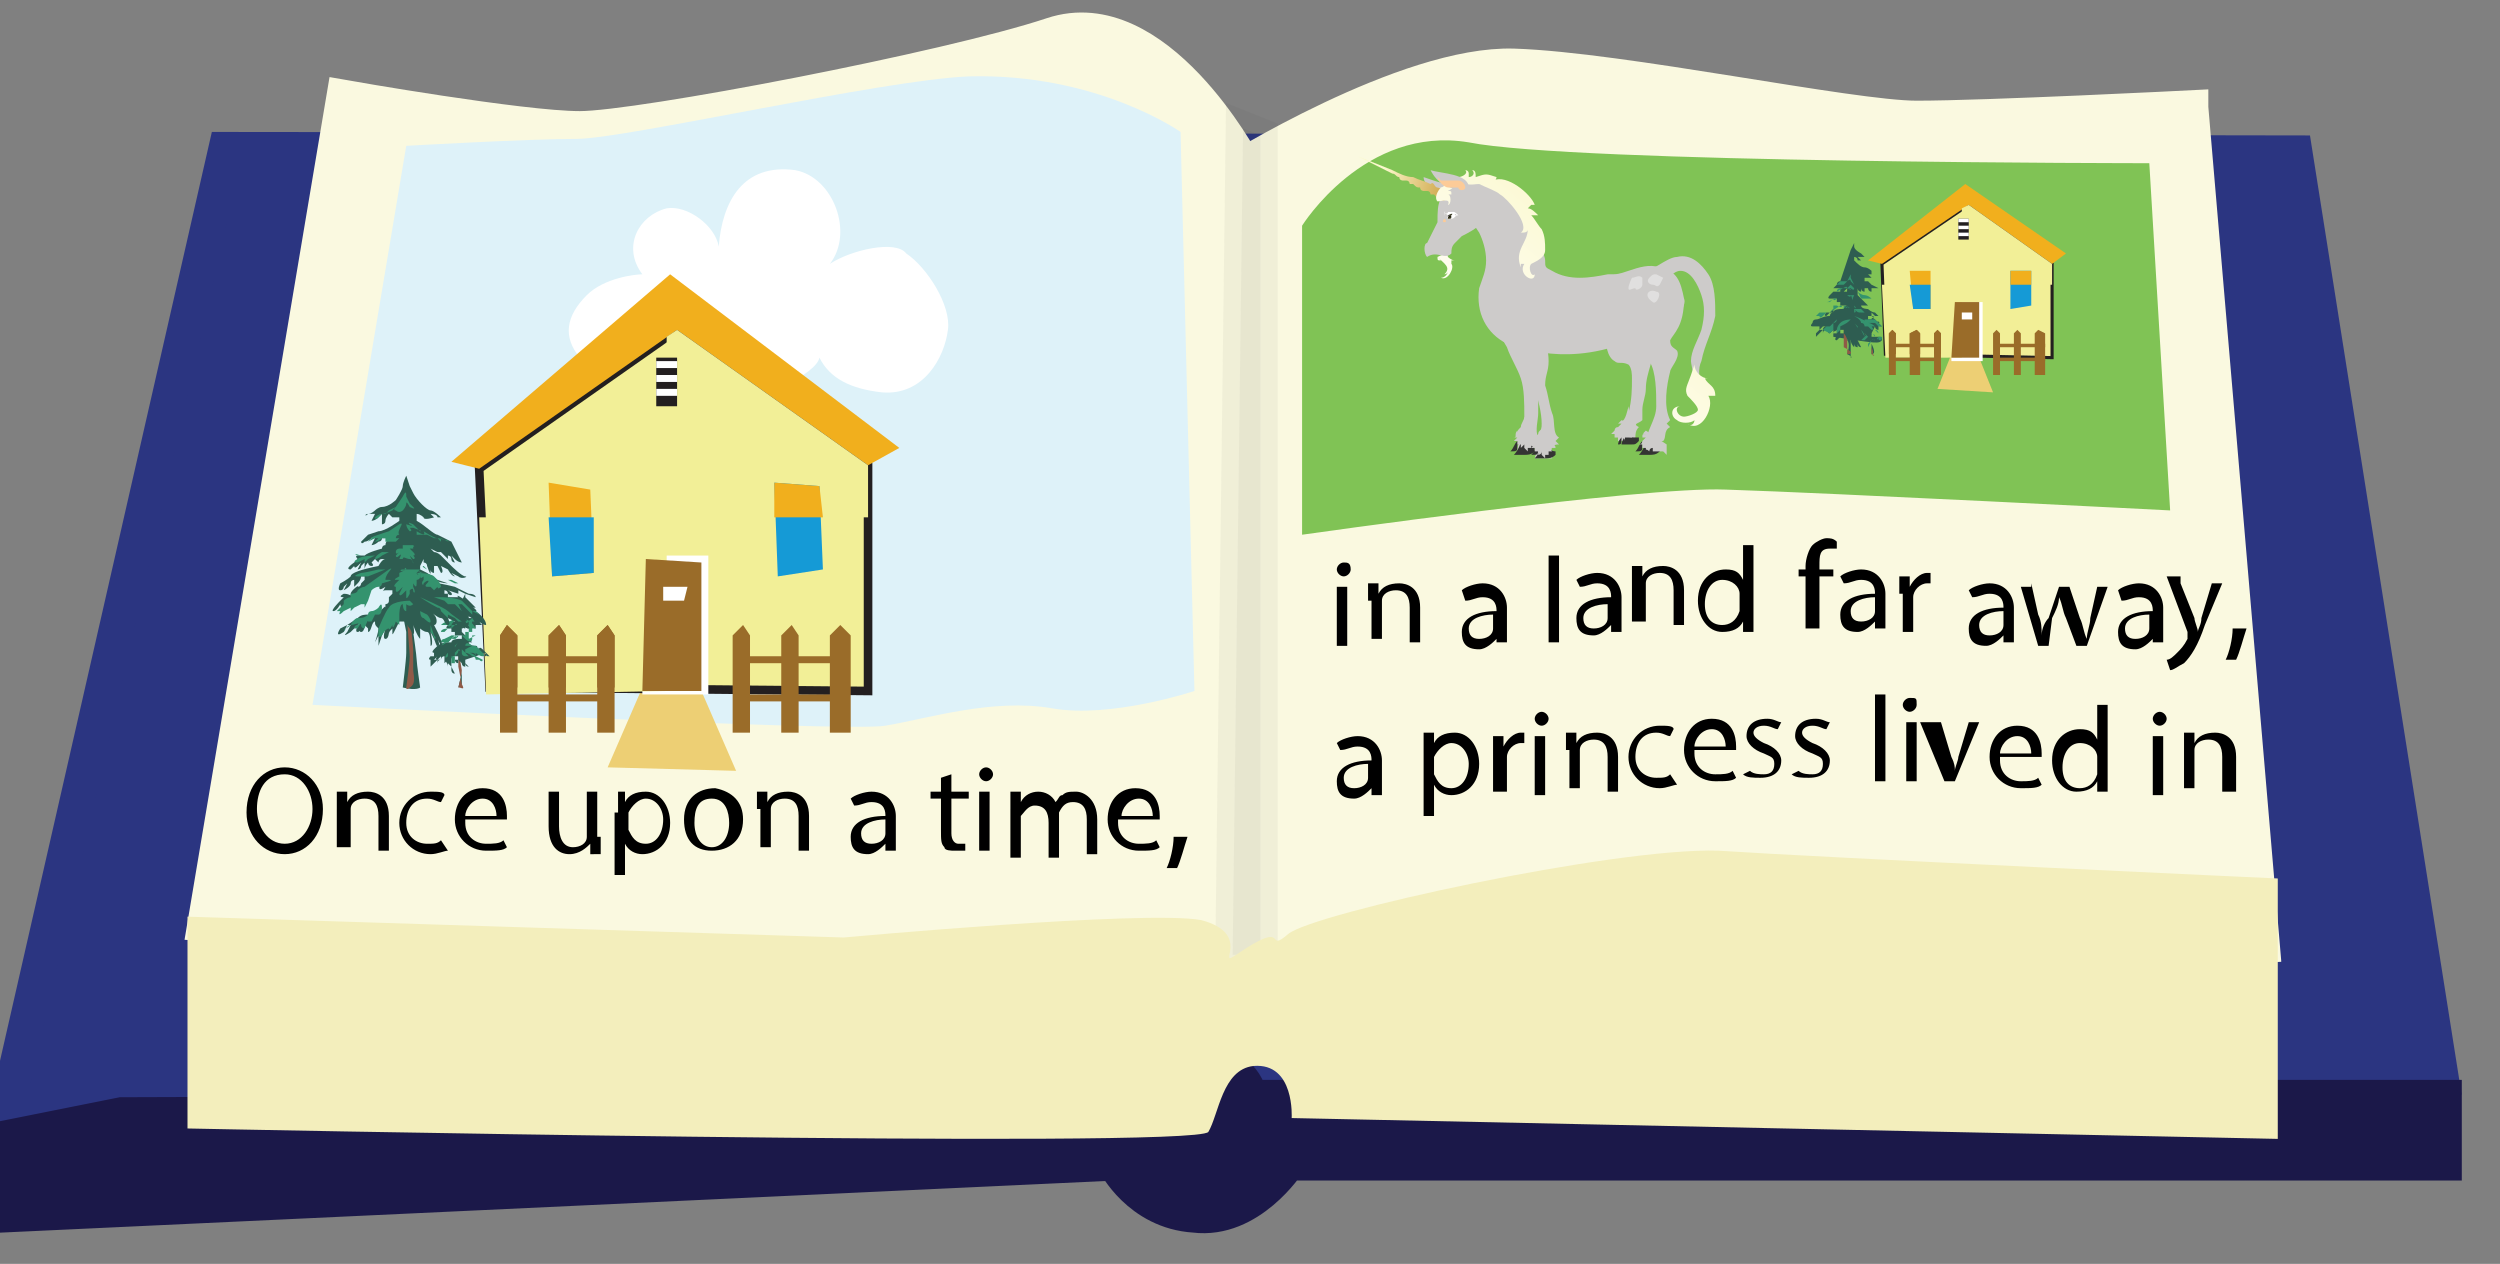 <svg xmlns="http://www.w3.org/2000/svg" version="1.0" viewBox="0 0 72 36.4"><rect x="0" y="0" width="72" height="36.4" fill="#808080" stroke="none"/><switch><g><path fill="#2B3581" stroke="#2B3581" d="M0 32.8L6.5 4.3l59.6.1 4.3 27.2"/><path fill="#FAF9E0" stroke="#FAF9E0" d="M35.8 4.7S33.3 0 30.3 1 18.4 3.7 16.7 3.7c-1.7 0-6.8-.9-6.8-.9l-4 23.8s20.1 1.2 21.6.9c1.4-.4 3.7-1.2 5.8-.7 2 .5 3.1.8 3.1.8l-.6-22.9z"/><path fill="#FAF9E0" stroke="#FAF9E0" d="M63.1 3.1l2.1 24.6S53 24.5 48.8 24.5c-4.2 0-13.4 3-13.4 3V5s5.1-3.2 8.2-3.1c3.1.1 9.7 1.5 11.6 1.5 2 0 7.9-.3 7.9-.3z"/><path fill="#383939" stroke="#383939" d="M35.8 3.7l-.3 23.8h.8V3.9z" opacity=".05"/><path fill="#DEF2F9" d="M34 3.8s-2.4-1.7-6.1-1.6C25.4 2.3 18 4 16.6 4c-1.4 0-4.9.2-4.9.2L9 20.3s15.4.8 16.5.6c1.2-.2 3.1-.8 4.8-.5 1.7.3 4.1-.5 4.1-.5L34 3.8z"/><path fill="#1B1849" stroke="#1B1849" d="M0 35l32.1-1.5s.7 1.4 2.3 1.5c1.6.2 2.7-1.5 2.7-1.5h33.3v-1.9H36s-.1-1-1.5-1c-1.3 0-1.7 1.4-1.7 1.4l-29.3.1-3.5.7V35z"/><path fill="#F3EEBC" d="M5.4 26.4v6.1s29 .6 29.4.1c.3-.5.4-1.8 1.3-1.9 1.2-.1 1.1 1.5 1.1 1.5l28.4.6v-7.5s-13.1-.6-16.1-.8c-3-.1-11.7 1.8-12.4 2.4-.7.6.1-.5-1.5.6-.6.4.5-.6-1-1-1.6-.3-10.3.5-10.3.5l-18.9-.6z"/><path fill="#FFF" d="M23.9 7.6c.7-.9.1-2.5-1-2.7-1.5-.2-2.1.9-2.2 2.2-.1-.6-.9-1.2-1.5-1.1-.8.2-1.3 1.1-.7 1.9-.2 0-1.1.1-1.6.6-.6.6-.7 1.2-.2 1.8.5.4 1.8 0 2.6.2 1 .2 1.5 2 2.2 1.3.4-.4 2-1 2.1-1.5.3.6.9.9 1.8 1 1.2.1 1.8-1 1.9-1.8.1-.7-.6-1.8-1.2-2.2-.3-.4-1.6-.1-2.2.3" mask="url(#a)"/><path fill="#EDCF74" d="M18.5 19.8l-1 2.3 3.7.1-1-2.3z"/><path fill="#F2EF97" stroke="#231F20" stroke-width=".248" d="M25 19.9v-6.5l-5.5-3.9-5.7 4 .3 6.3z"/><path fill="#F1AF1D" d="M19.5 9.5l-5.7 4-.8-.2 6.3-5.4 6.6 5-.9.5z"/><path fill="#FFF" d="M18.5 16h1.9v4h-1.9z"/><path fill="#F2EF97" d="M14 20l5.2-.1v-5h-5.4z"/><path fill="#9A6C29" d="M20.2 16.2l-1.6-.1-.1 3.8h1.7z"/><path fill="#F2EF97" d="M19.5 9.5l-.3.2v5.2H25v-1.5z"/><path fill="#159AD6" d="M22.4 16.6l-.1-2.7 1.3.1.1 2.4z"/><path fill="#F1AF1D" d="M22.3 14.9v-1l1.3.1.1.9zm-6.4 1.7l-.1-2.7 1.2.2.1 2.4z"/><path fill="#159AD6" d="M15.9 16.6l-.1-1.7h1.3v1.6z"/><path fill="#FFF" d="M19 10.5h.5l-.1 1H19z"/><path fill="#231F20" d="M18.9 10.3h.6v1.4h-.6z"/><path fill="#FFF" d="M18.9 10.4h.6v.2h-.6zm0 .4h.6v.2h-.6zm0 .4h.6v.2h-.6z"/><g fill="#9A6C29"><path d="M17.7 18.3v2.8h-.5v-2.8l.3-.3zm-1.4 0v2.8h-.5v-2.8l.3-.3zm-1.4 0v2.8h-.5v-2.8l.2-.3z"/><path d="M17.7 18.3v1.5h-.5v-1.5l.3-.3zm-1.4 0v1.5h-.5v-1.5l.3-.3zm-1.4 0v1.5h-.5v-1.5l.2-.3zm9.6 0v2.8h-.6v-2.8l.3-.3zm-1.5 0v2.8h-.5v-2.8l.3-.3zm-1.4 0v2.8h-.5v-2.8l.3-.3z"/><path d="M14.5 18.9h2.9v.2h-2.9zm0 1.1h2.9v.2h-2.9zm7-1.1h2.9v.2h-2.9zm0 1.1h2.9v.2h-2.9z"/></g><path fill="#FFF" d="M19.7 17.3h-.6v-.4h.7z"/><path fill="#2E5D51" d="M13.2 19.8s.1-.4.1-.5v-1.7 2.1l-.1.1z"/><path fill="#8F5A47" d="M13.2 19.8s.1-.4.1-.5l-.1-.6v-.9 1.4l.1.5c.1.2 0 .1-.1.1z"/><path fill="#2E5D51" d="M14 18.8s-.1-.1 0 0l-.1-.1s-.1-.1-.1 0h-.1v-.1c0 .1.1 0 0 0l.1.1.1.1h.1l-.1-.1c-.1 0-.2-.1-.2-.1s-.2 0-.2-.1h.1l-.1-.1-.1-.1-.1-.1v-.1.1-.2s0 .1.1.1V18s0 .1.1.1V18h.1s0 .1.1.1V18h.2l-.2-.1-.1-.1h-.1v-.1h.1v-.1h.1v.4h.1v-.1s-.1-.1-.2-.1c0 0-.2-.1-.2-.2v-.1s.1 0 .1.1h.1v-.1h.1l-.1-.1-.2-.2V17v.1l-.1.2-.3.2-.1.1h-.1.1v.1h.2v.1h.1v-.1.1h.1l-.2.1H13l-.1.1s-.1.1 0 .1h.1v.1h.1v.1h.2v.1h-.1s-.2 0-.2.1h-.2s-.1.1 0 .1l.1-.1.1-.1v.1-.1s0 .1 0 0c-.1 0-.1.1-.1.1-.2 0-.3.1-.3.1l-.1.1s-.1.1 0 .1v.1l.1-.1s-.1 0-.1.1h-.1s-.1.1 0 .1v.1l-.1.1.1-.1v.1l.1-.1.1-.1v.1s0-.1.1-.1h.1v.1l.1-.1s0 .1.1 0c0-.1.1-.1.1-.1h.1v.1h-.7s-.1.1 0 0l.1-.1-.1.1s-.1.1 0 0l.1-.1s-.1.1 0 .1l.1-.1v.1s0-.1.1-.1v.2-.1s0 .1 0 0v-.1.1c.1.2 0 0 0 0s.1.1.1.2v-.1l.1.1v.1s0 .1.1.1v-.1.1l-.1-.2V19h.1s0 .1.1.1V19l.1.1s0 .1.1.1v-.1s0 .1.1.1l-.1-.1-.1-.1s0 .1.1.1V19l.6-.2c-.1.1 0 .1 0 .1v-.1c0 .1 0 .1.1.1l-.1-.1z"/><path fill="#34936E" d="M13.5 17.6l-.1-.1-.1-.1-.1-.1v-.1.1s0 .1-.1.1c0 .1-.1.1-.1.1h-.1.1v.1h.1v-.2.1c.3.1.4.1.4.1zm-.3.2s-.1 0 0 0c-.1 0 0-.1-.1 0 0 0-.1.1-.2.1 0 0-.1 0-.2.1h.2s0 .1.1 0c.1-.2.2-.1.2-.2zm.2 0s0 .1 0 0h-.1.1v.1s0 .1 0 0c0 0 0 .1.1 0 0 0 .1.1.1 0h.1l-.1-.1c-.1.1-.1.1-.2 0zm-.2.1c-.1.1 0 .1 0 0l-.1.1h.2l-.1-.1zm.2.5s-.1 0 0 0l-.1-.1s0-.1 0 0c.1.1 0 0 0 0h.1v-.1h.1v.2l.2-.1h.1-.2v.1c0 .1-.1.1-.2 0 .1 0 .1 0 0 0 .1 0 0 0 0 0z"/><path fill="#34936E" d="M13.4 18s-.1 0 0 0c0 .1 0 .1 0 0l.1.1v.1h.1v-.1h.1s-.1-.2-.2-.2c0 .1 0 .2-.1.1zm-.3.3H13l-.2.1s-.1 0-.1.1h.2v.1-.1l.2-.2z"/><g fill="#34936E"><path d="M13 18v.1l.1-.1z"/><path d="M12.9 18.1s-.2 0-.2.1h.1l.1-.1c-.1 0 0 0 0 0 .1 0 .2-.1 0 0z"/></g><path fill="#34936E" d="M13.6 18.6h.1l.1.1.1.1s.1.1 0 .1-.2-.1-.2-.1v.1s0-.1-.1-.1h-.1s.1 0 .2.1l.2.1s0 .1-.1 0h-.1s0-.1-.1-.1c0 0-.1-.1-.2-.1v-.1h-.1.1l.2-.1h-.2c0-.1.1-.1.2 0zm-.4-.1l-.2.2h-.1.1l.1-.1c0 .1 0 0 .1-.1 0 .1 0 .1 0 0zm-.3.3h.2-.2v.1s0 .1 0 0c-.1.1-.1 0 0-.1z"/><path fill="#34936E" d="M13.2 18.7l-.1.1v.1H13v.2h.1v-.2c.1-.1.1-.1.1-.2 0 .1.1 0 0 0zm.1 0l.2.2.1.1-.1-.1c0-.1 0 .1 0 0h-.1s-.1 0-.1-.1v-.1zm-.1-.4s-.1 0-.2.1-.3.2-.3.2l-.1.1.1-.1.1-.1h.1l.1-.1h.1s.1 0 0-.1h.1c-.2.1 0 .1 0 0z"/><path fill="#2E5D51" d="M11.6 19.8s.1-.8.1-1v-.6l-.1-.5s-.1-.3 0-.3c0-.1.1-.2.1-.2v-.6c0-.1.1-.5.1-.5v-.5c0-.1 0-.7.1-.6.1.1.1.7.1.7v.9l-.1.6v1s.1.7.1.8c0 .1.1.8.1.8s-.1.1-.5 0z"/><path fill="#8F5A47" d="M11.7 19.8s.1-.7.1-.9l-.1-1.4.1-.3V16s.1-.4.1-.5v-.3 1.2c0 .1-.1.8-.1.9v.4s.1.9.1 1v.6c0 .1.1.4-.1.5-.1.1-.1 0-.1 0z"/><path fill="#2E5D51" d="M13.7 17.6c.1 0-.2-.2-.2-.2l-.1-.1c-.1-.1-.3-.2-.2-.1h-.3v-.1h-.1V17s.1 0 .1.1c.1.1.2 0 0-.1l.3.1V17l.2.1.3.1s0-.1-.2-.1l-.4-.2s-.4-.1-.5-.1l-.1-.1c.2.1.4.1.4.1l-.3-.1-.3-.2-.2-.1v-.2.1l.1-.2v.1s.1 0 .1.1v-.1.1s.1.3.1.2v-.1c0 .1.1.1.1.1v-.2h.1l.1.2c.1 0 0-.2 0-.2l.2.1s.1.2.2.2l-.1-.1.2.1c.1.1.3 0 .2 0-.1 0-.4-.3-.4-.3l-.3-.3s-.1-.1-.2-.1l-.1-.1.2.1h.1l.1.1.1.1V16s.1 0 .1.1.1.1.1.1L13 16l.1.1c.1.1.2.1.2.1l-.3-.6-.4-.2c-.1 0-.4-.3-.6-.4v-.2c.1 0 .2.1.2.1 0 .1.3 0 .3 0l-.1-.1s.2 0 .2.1h.1s-.2-.2-.3-.2c-.1 0-.4-.3-.5-.5l-.1-.2-.1-.3s-.1.2-.1.3c0 .1-.2.4-.2.4s-.2.2-.4.2c-.1 0-.2.1-.2.1s-.1.1-.2.1-.1.1 0 0h.2l-.1.2s.1 0 .2-.1l.1-.1v.3s.1 0 .1-.1.1-.2.1-.2l.1.1h.2v.1s-.4.3-.6.3l-.3.1-.2.2s0 .1.1 0l.1-.1-.1.1c.1 0 .2-.1.2-.1h.1l-.1.2s.1 0 .2-.1l.1-.1-.1.1s.1 0 .1-.1h.2s-.1.1-.1.2c-.1 0-.1.1-.1.1s-.4.1-.5.2h-.2c-.1 0 0 .1 0 .1l-.1.1s-.3.2-.1.2l.1-.1s0 .1.1 0l.1-.1-.1.2s.1 0 .1-.1l.1-.1v.2c0-.1.1-.2.1-.2s0 .1.1.1 0-.1 0-.1l.1-.1.1.1s0-.1.1-.1h.1c-.1 0-.2.2-.2.2-.5.1-.8.2-.8.3-.1.1-.3.2-.3.2s-.1.2 0 .2.1-.1.1-.1l.1-.1-.1.2s.2-.1.2-.2.1-.1.1-.1v.2l.1-.1c.1-.1.1-.2.1-.2h.1v.1l-.1.1s0 .1-.1.1c.1-.1-.2.1-.2.2s0 0-.2 0c0 0-.2.1 0 .1l-.1.1s-.3.3-.2.3c.1 0 .2-.2.2-.2s0 .1.1.1.2-.2.2-.2l.1-.2s-.1.3 0 .2c.1 0 0-.2.2-.3.1 0 .2-.1.2-.1s-.1.2 0 .2c.1-.1.2-.3.3-.3.1 0-.1.3.2.1-.1.2-.1.1 0 .1h.2v.1l-.1.1v.1c0 .1-.1.1-.1.1v.1c0-.1-.1.1-.2.1h-.1l-.1.1h-.1c-.1 0-.2 0-.3.1l-.3.2-.2.1s-.2.3.1.1l.1-.2h.1l-.1.2s-.2.2.1 0l.2-.2.1-.1c-.1.1-.2.3-.1.3s.1-.2.1-.2-.1.2 0 .2.1-.2.1-.2l.1.1v.1c.1 0 .1-.3.2-.3 0 .1 0 .1.1.2 0 .1-.1.4-.1.4l.1-.2v.3l.1-.3.1-.2s-.1.3 0 .3.1-.2.1-.2c.1 0 0 0 0 0v.1c0-.1 0-.1.1-.2v.1c0 .1 0 .1.1-.1l.1-.2h.2s0 .1.1.2c.2.4.1-.1.1-.1s.1.3.2.4v-.3s.1.1.2.1.1.3.1.4c.1 0 0-.4 0-.4l.1.2s.1.3.1.2c.1 0 0-.2 0-.2l.1.2c.1 0-.1-.4-.1-.4l-.1-.2c.1 0 .1-.2 0-.3s.1.1.2.1.1.2.2.2 0-.2 0-.2l.2.1s.1.2.2.2 0-.1 0-.1.1.1.2.1-.2-.3-.2-.3l-.1-.1h.1c.1.1 0 .2.1.2s0-.2 0-.2l.2.1s.1.2.2.2 0-.1 0-.1.1.1.2.1c0-.2-.3-.4-.3-.4z"/><path fill="#34936E" d="M11.5 15.1l-.3.2-.3.1s-.3.1-.2.1l-.1.1.2-.1h.1l-.1.1c.1 0 .2-.1.2-.1h.1v.1h.3l.1-.1h-.1s0-.1.1-.1c-.1-.1.2-.4 0-.3zm.1-.4s.1-.1.1-.2.1.1.1.1.2.1.1 0l.2.2-.3-.3-.1-.2c0-.1 0-.2-.1 0l-.2.3-.1.1s-.2.1-.3.1c-.1 0-.2.1-.2.1s0 .1.1 0l.1-.1h.1l.1-.1.2-.1s-.1.1 0 .1c.1.1.2 0 .2 0zm.1.4s0 .1.1.2c.1 0 0-.1 0-.1h.1s.3.1.2.1l-.2-.2s-.2-.1-.1 0c.2.1-.1 0-.1 0zm.5.2s.3.2.4.2c.1 0 .3.1.4.1 0 0 .1.1 0 0-.1 0-.2-.1-.2-.1l.1.1-.2-.1v.1l-.1-.1h-.1l-.2-.1H12v-.1s.3.2.2 0zm-.3.4h-.3v.1h-.2s0 .1 0 0h.1s-.1 0-.1.1.1 0 .1 0l-.1.1s0 .1.1 0 0 .1 0 .1h.1c0-.1.1 0 .2 0s.1.2.1.1l-.1-.2.1.1s.1 0 0-.1c0 0 .1 0 0-.1l-.1-.1h.1v-.1c-.1 0 .1.1 0 0zm-.7.2l-.2.1s-.1.1-.2.1c0-.1.2-.2.2-.2h.2zm-.4.1l-.2.1-.1.1v-.1l-.2.1s-.2 0 0-.1c.1-.1.5-.1.5-.1zm-.4 0s-.3-.1-.1 0h.1zm.5.4s-.4.1-.5.1c0 0-.3.1-.1.1h.3l.5-.2h-.2zm.3 0l-.7.5s-.1 0-.2.1c0 .1-.2.1-.2.1v.1s-.1 0-.2.1v.1l-.2.2h.1s-.1.2.1 0l.2-.1v.1l.1-.1.2-.1h.1v.1l.1-.2.1-.3s.1-.1.2-.1.1-.1.1-.1.4-.1.2-.1h-.1c0-.2.3-.4.1-.3zm.5 0l-.2.1s-.1 0 0 0v.1s-.2.1-.1.1h.1l-.1.1s-.1.1 0 .1v.1s0 .1.1 0l.1-.1-.1.2s0 .1.1 0l.1-.1v.2s0 .1.1-.1V17s.1-.1.1 0 .1.1 0-.1v-.1s.1.2.1 0v-.1s.1 0 .1-.1v-.1s-.1.1-.1 0l.1-.1h-.4c0-.1-.1 0 0 0h-.1c-.1 0-.1.1.1 0z"/><path fill="#34936E" d="M12 16.5s.4 0 .5.1c.1.1.2.2.2.3 0 0-.1.1-.1 0l-.1.1-.1-.1h-.1s-.1 0 0-.1 0-.1-.1 0c0 .1-.1 0 0-.1v-.1s-.1.1-.1 0v-.1s0 .1-.1 0c0 .1 0 0 0 0z"/><path fill="#34936E" d="M12 16.4s.1.1.2.1h-.1l-.1-.1zm.3 0s.1 0 0 0c-.2-.1-.1-.1-.1-.1l.1.1zm-.5.9s-.5 0-.6.2c-.1.1-.3.6-.3.6v.2s0 .1.1 0c0 0 .1-.2.2-.2 0 0 0 .1.1-.1.1-.1 0 0 0 0s0 .2.1-.1l.1.1v-.3s0-.3.1-.3c0 0 0 .2.1.2v-.2s.1.1.2 0l-.1-.1zm-1.7.7s.1-.2.2-.2.2 0 .3-.1c0-.1.1-.1.1-.1.1 0 .2-.1.2-.1s.1-.2.1 0c0 0 0 .2-.1.2h-.1l-.1.2h-.1c0-.1-.1.2-.1.2s-.1 0-.1-.1-.1.1-.1.1h-.1s0-.1.1-.1c.1-.1-.1 0-.2 0-.1.1-.2.1-.2.2 0 0 .1-.2.2-.2zm2-.8s.7.3.8.4c.1.1.4.3.4.3h-.1l.1.1-.2-.2-.2-.1v.1l-.2-.2s0-.1-.1-.1c-.2-.1-.5-.3-.5-.3zm.6 0s.4 0 .6.1l.3.3.2.1-.1-.1h-.1v.1l-.2-.2-.1-.1h-.1l.1.2-.1-.1-.1-.1h-.2l-.1-.1-.3-.1h.2zm0-.5h.3l.2.1h-.1l-.2-.1s-.1 0 0 0h-.2l-.1-.1.1.1zm-.6.9s0 .2.1.2c0 0 .2.2.2.1s-.1-.2-.1-.2l-.2-.1zm.3.4v.2c.1.1.1.2.1.2s.1 0 0-.1l-.1-.3z"/><path fill="#80C355" d="M37.5 6.5s1.8-2.9 4.8-2.4c3 .6 19.6.6 19.6.6l.6 10s-9.7-.5-12.8-.6c-2.4-.1-12.2 1.3-12.2 1.3V6.5z"/><path fill="#EDCF74" d="M56.2 10.2l-.4 1 1.6.1-.4-1z"/><path fill="#F2EF97" stroke="#231F20" stroke-width=".09" d="M59.1 10.3V7.6l-2.4-1.7-2.5 1.7.1 2.6z"/><path fill="#F1AF1D" d="M56.7 5.9l-2.5 1.7-.4-.1 2.8-2.2 2.9 2-.4.3z"/><path fill="#FFF" d="M56.2 8.7h.9v1.7h-.9z"/><path fill="#F2EF97" d="M54.3 10.3h2.2V8.2h-2.3z"/><path fill="#9A6C29" d="M57 8.7h-.7l-.1 1.6h.8z"/><path fill="#F2EF97" d="M56.7 5.9l-.2.1v2.2h2.6v-.6z"/><path fill="#159AD6" d="M57.9 8.9V7.8h.6v1z"/><path fill="#F1AF1D" d="M57.9 8.2v-.4h.6v.4zm-2.8.7L55 7.8h.6v1.1z"/><path fill="#159AD6" d="M55.1 8.9l-.1-.7h.6v.7z"/><path fill="#FFF" d="M56.5 6.4h.2l-.1.4h-.1z"/><path fill="#231F20" d="M56.4 6.3h.3v.6h-.3z"/><path fill="#FFF" d="M56.4 6.3h.3v.1h-.3zm0 .2h.3v.1h-.3zm0 .2h.3v.1h-.3z"/><g fill="#9A6C29"><path d="M55.9 9.6v1.2h-.2V9.6l.1-.1zm-.6 0v1.2H55V9.6l.2-.1zm-.7 0v1.2h-.2V9.6l.1-.1z"/><path d="M55.9 9.6v.6h-.2v-.6l.1-.1zm-.6 0v.6H55v-.6l.2-.1zm-.7 0v.6h-.2v-.6l.1-.1zm4.3 0v1.2h-.3V9.6l.1-.1zm-.7 0v1.2H58V9.6l.1-.1zm-.6 0v1.2h-.2V9.6l.1-.1z"/><path d="M54.5 9.9h1.3v.1h-1.3zm0 .4h1.3v.1h-1.3zm3.1-.4h1.3v.1h-1.3zm0 .4h1.3v.1h-1.3z"/></g><path fill="#FFF" d="M56.8 9.2h-.3V9h.3z"/><path fill="#2E5D51" d="M53.9 10.2v-.9.6c.1.2.1.3 0 .3.1 0 0 0 0 0z"/><path fill="#8F5A47" d="M53.9 10.2v-.9.7s.1.2 0 .2c.1.1.1 0 0 0 0 .1 0 0 0 0z"/><path fill="#2E5D51" d="M54.2 9.8c.1 0 0 0 0 0 0-.1-.1-.1 0 0l-.1-.1.1.1c0-.1 0-.1-.1-.1h-.2.1-.1s0 .1 0 0h-.1l-.1-.1h-.1l-.1-.1h-.1l-.1-.1v-.1.2h-.1l-.1.1h-.3s0 .1 0 0c0 0 0 .1 0 0v.2c0 .1 0 0 0 0v-.1c1.3.2 1.3.2 1.4.1 0 .1 0 .1 0 0 0 .1 0 .1 0 0 0 .1 0 0 0 0-.1 0 0 0 0 0s0 .1 0 0c.1.1 0 0 0 0s.1.1 0 0c.1.1 0 0 0 0z"/><path fill="#34936E" d="M54 9.3l-.1-.1v-.1.1h-.1l.2.1zm-.1.1h-.2s.1.1.2 0zm.1 0s-.1 0 0 0c0 .1 0 .1 0 0 0 0 0 .1 0 0 0 0 .1.1 0 0l.1.1-.1-.1zm-.1.1s0-.1 0 0c0 0-.1 0 0 0 0 0-.1 0 0 0 0 .1 0 0 0 0s0 .1 0 0c0 .1 0 .1 0 0zm.1.2c-.1-.1-.1-.1 0 0-.1-.1-.1-.1 0 0 0-.1-.1-.1 0 0h.1-.1c.1 0 .1 0 0 0 .1 0 0 0 0 0s0-.1 0 0c0 0 0-.1 0 0zm0-.2s0 .1 0 0l.1.1s0-.1-.1-.1zm-.2.1h-.2.2zm0-.1zm0 0s-.1 0 0 0c-.1.1-.1 0 0 0-.1 0 0 0 0 0zm.3.2h.1s.1 0 0 0c0 .1 0 .1-.1 0 0 .1 0 .1 0 0 0 .1 0 .1 0 0-.1.1 0 .1 0 0l.1.1c-.1 0-.1 0-.1-.1l-.1.1.1-.1H54h.1s-.1 0 0 0c-.1 0-.1 0 0 0zm-.2 0s-.1.1 0 0l-.1.1.1-.1c-.1.1-.1 0 0 0zm-.2.1s.1 0 0 0c.1 0 .1 0 0 0 0 0 0 .1 0 0 0 .1 0 .1 0 0 0 .1 0 .1 0 0 0 .1 0 .1 0 0 0 .1 0 0 0 0z"/><path fill="#34936E" d="M53.9 9.8c-.1 0-.1 0 0 0l-.1.1v.1l.1-.2c0 .1 0 0 0 0zm.1 0c-.1 0-.1-.1 0 0zm-.1-.2h-.1l-.1.1-.1.1h.1l.2-.2c-.1.1 0 .1 0 0z"/><path fill="#2E5D51" d="M53.2 10.2s.1-.3 0-.4V8.3l.1.3v1.7s.1 0-.1-.1z"/><path fill="#8F5A47" d="M53.2 10.2v-.4l-.1-.6v-.9V10c.2.1.3.2.1.2 0 .1 0 0 0 0z"/><path fill="#2E5D51" d="M54.1 9.3c.1 0-.1-.1 0 0l-.1-.1s-.1-.1-.1 0h-.1v-.1h.1c.1.1.1 0 0 0V9l.1.1h.1L54 9c-.1 0-.2-.1-.2-.1s-.2 0-.2-.1h.2l-.1-.1-.1-.1-.1-.1v-.1.1-.2s0 .1.1.1v-.1s0 .1.1.1v-.1h.1s0 .1.1.1v-.1h.2l-.2-.1-.1-.1h-.1V8h.2l-.1-.1h.1v-.1s-.1-.1-.2-.1-.2-.1-.3-.2v-.1s.1 0 .1.1h.1l-.1-.1h.2l-.1-.1s-.2-.1-.2-.2v-.2.1l-.1.2-.3.9c-.1 0-.1.1-.1.1h-.1s-.1 0 0 0h.1l-.1.1h.2v.1h.1l.1-.1v.1h.1-.5l-.1.1s-.1.1 0 .1h.2v.1h.1v.1h.2s-.1 0-.1.1H53s-.2 0-.2.1h-.1c-.1 0 0 0 0 0h-.1s-.1.1 0 .1l.1-.1.1-.1V9s0 .1 0 0c-.1 0-.1.1-.1.1-.2 0-.3.1-.4.1-.1 0-.1.1-.1.1s-.1.1 0 .1h.2v.1l.1-.1h.1s-.1 0-.1.1h-.1s-.1.1 0 0l-.1.1-.1.1.1-.1v.1l.1-.1.1-.1v.1s0-.1.1-.1h.1v.1l.1-.1s0 .1.1 0l.1-.1h.1-.4l-.1.1-.1.1s-.1.1 0 0l.1-.1-.1.1s-.1.1 0 0l.1-.1h.1s-.1.1 0 .1l.1-.1v.1s0-.1.1-.1v.1c0 .1-.1.2 0 .2v-.1.1l.1-.1v-.2h.1v.1c.1.2 0 0 0 0s.1.1.1.2v-.1l.1.1s0 .1.1.2v-.2.1s0 .1.1.1v-.1s0 .1.1.1l-.1-.2v-.2h.1s0 .1.1.1v-.1l.1.1s0 .1.1.1v-.1s0 .1.1.1l-.1-.1-.1-.1s0 .1.1.1v-.1l.1-.2s0 .1.1.1v-.2c0 .1 0 .1.1.1l-.1-.1z"/><path fill="#34936E" d="M53.2 8.3H53s-.1 0-.1.1h-.2.1s-.1 0 0 0h.2-.1c.2-.1.3-.2.3-.1zm0-.2c.1-.1.1 0 .1 0s.1 0 0 0l.1.1-.1-.2v-.1s0-.1 0 0l-.1.2H53l-.1.1h.2l.1-.1c-.1 0-.1 0 0 0zm0 .2s.1 0 0 0c.2.1.1 0 0 0h.1s.1.1.1 0l-.1-.1-.1.1c.2 0 0 0 0 0zm.3.1s.1.1.2.1c0 0 .1 0 .2.1h-.3l-.1-.2h-.1.1c-.1 0 0 0 0 0zm-.2.1h-.2.1s.1.1.1 0h.1c-.1.2 0 .2-.1 0 0 .1.1.1 0 0 0 .1 0 .1 0 0 0 0 .1.1 0 0zm-.3.1h-.1s-.1.1-.1 0h.2zm-.2 0l-.1.1h-.1s-.1 0 0 0 .2-.1.2-.1zm-.1.1s-.2-.1 0 0zm.2.1h-.3.4-.1zm.1 0l-.3.2h-.3l-.1.1h.1s0 .1.1 0l.1-.1s0 .1 0 0h.1l.1-.1v-.1h.1s.2.1.1 0c0 .1.1 0 0 0zm.2 0c-.1.1-.1.1 0 0 0 .1-.1.1 0 0-.1.1-.2.1-.1.1V9v-.1s.1.1 0 0v-.1c.2.1.2.1.1 0 .1.1 0 .1 0 0 .1 0 0 0 0 0s-.1 0 0 0zm.2.1h.2l.1.1h-.1c-.1 0-.1 0-.2-.1.1.1 0 .1 0 .1v-.1zm0-.1c.1.1 0 .1 0 0zm.1 0s.1 0 0 0-.1 0 0 0zm-.2.4s-.2 0-.3.1c-.1.1-.1.2-.1.2v.1s0 .1 0 0l.1-.1c0-.1 0 0 0 0s0 .1 0 0v-.2.1c.2-.1.2-.1.3-.2-.1.1-.1.1 0 0zm-.8.3l.1-.1h.1l.1-.1.1-.1s.1-.1 0 0c0 0 0 .1-.1.1v.2l-.1.1-.2-.1c.1 0 .1 0 0 0 .1-.1.1 0 0 0 0 0-.1 0-.1.1 0-.1.1-.1.1-.1zm.9-.4s.3.1.4.2c.1 0 .2.1.2.1h-.1s.1.1 0 .1l-.1-.1h-.1s0-.1-.1-.1c0-.1-.2-.2-.2-.2z"/><path fill="#34936E" d="M53.7 9.2h.3l.1.1.1.1h-.1s0 .1 0 0l-.1-.1h-.2v.1l-.1-.1v-.1s-.1 0 0 0zm0-.3h.2-.2c0 .1 0 .1 0 0zm-.3.4s0 .1 0 0c.1.1.1.2.1.1l-.1-.1zm.2.2s-.1 0 0 0c.1.1.1.2.1.2l-.1-.2z"/><path fill="#CDCBCA" d="M47.3 7.8c.2.1.7-.4 1-.4.4-.1.7.2.9.5.2.3.2.8.2 1.2-.1.5-.3.8-.4 1.3-.1.2-.1.6.1.7-.2.4-.4-.6-.4-.7 0-.3.2-.6.3-.9.1-.4.1-.7 0-1-.1-.3-.3-.7-.6-.7-.2 0-.3.2-.5.3-.1-.1-.3-.2-.6-.3m-1 1.8c-.1.3 0 .7.2.8.1.1.2 0 .4.1.1.1.1.3.1.4 0 .3 0 .6-.1 1-.1.3-.3.5-.3.8.2 0 .3 0 .5-.1 0-.1 0-.2.1-.3-.2-.1 0-.1.1-.2v-.3c0-.2.1-.4.1-.6 0-.5.3-.9.2-1.4l.2-.9m-4.8.2c.2.3.2.6.4.9.1.3.3.6.4.9.1.3.1.7.1 1.1 0 .4-.2.7-.2 1h.4c0-.1.1-.2.2-.2-.1-.1-.1-.2 0-.2-.1-.2 0-.5 0-.7v-.8c0-.3-.1-.5-.2-.8-.1-.4-.1-.7-.2-.9"/><path fill="#CDCBCA" d="M47.8 9.8c.2-.1.1-.1.3-.3.1-.2.5-.7.4-.9-.1-.5-.2-.8-.7-.9-.3-.1-.6 0-.9.1-.3.1-.3.1-.6.1-.5.1-1.1.2-1.6-.1-.2-.1-.2-.1-.2-.3 0-.1-.1-.3-.1-.4-.1-.3-.3-.6-.5-.9-.2-.3-.4-.5-.7-.7-.3-.1-.7-.3-.9-.2H42l-.2.2.8 1.2c.1.2.2.5.2.8 0 .3-.1.5-.2.8-.1.7.2 1.3.8 1.6.1.1.1.1.4.1 0 0 1.7.7 3.8-.5"/><linearGradient id="b" x1="39.748" x2="44.3" y1="9.808" y2="4.421" gradientUnits="userSpaceOnUse"><stop offset="0" stop-color="#fff"/><stop offset=".348" stop-color="#fefdf1"/><stop offset="1" stop-color="#fbf8cd"/></linearGradient><path fill="url(#b)" d="M41.4 7.4c0 .1 0 .1.1.1l-.1-.1c.2.2.4.3.2.5 0 0 .1 0 .1-.1 0 .1-.1.2-.2.2.2.1.4-.3.3-.4v-.1h.1c-.1 0-.2-.1-.2-.1 0-.1-.1-.1-.3 0"/><g fill="#343433"><path d="M43.7 12.7c-.1.1-.1.2-.2.3.2 0 .2 0 .2-.2.1 0 0-.1 0-.1"/><path d="M43.8 12.7c0 .1-.1.3-.2.4h.3c.1 0 .2 0 .3-.1v-.1c-.1-.1-.3-.1-.4-.2"/></g><path fill="#CDCBCA" d="M41.9 5.3c-.4 0-.6-.1-.9-.2 0 .3.5.4.7.4"/><path fill="#CDCBCA" d="M42 5.2c-.1.2-.4.3-.5.5-.1.2-.1.4-.1.7l-.3.6c-.1 0-.1.3 0 .4.3-.2.5.1.7-.1 0-.1 0-.2.1-.3l.2-.2c.2-.1.4-.2.6-.4.2-.3 0-.6-.2-.8"/><linearGradient id="a" x1="-46.414" x2="-48.734" y1="114.835" y2="114.068" gradientTransform="rotate(-2.854 -2192.027 -1717.959)" gradientUnits="userSpaceOnUse"><stop offset="0" stop-color="#c89631"/><stop offset=".137" stop-color="#cd9f3f"/><stop offset=".396" stop-color="#d8b663"/><stop offset=".746" stop-color="#ecdb9e"/><stop offset="1" stop-color="#fbf8cd"/></linearGradient><path fill="url(#a)" d="M41.7 5.7c-.1.1-.2.1-.2 0-.1.1-.1 0-.2-.1h-.1s0-.1-.1-.1H41s-.1 0-.1-.1c-.1 0-.1 0-.2-.1h-.1s0-.1-.1-.1h-.1s-.1 0-.1-.1c-.1 0-.1-.1-.2-.1l-1-.5 1 .4c.2.1.4.2.6.2.2.1.3.1.5.2.1-.1.1.1.2.1s.3.2.3.3"/><path fill="#CDCBCA" d="M48.5 8.6c0 .8-.3 1-.4 1.2 0 .2.1.2.2.3.1.2-.2.5-.2.6-.1.4-.2 1 0 1.4l-.1.1.1.1c-.2.1-.1.3-.2.4-.2 0-.4 0-.5.1 0-.4.3-.7.3-1.1 0-.4 0-1-.2-1.3-.4-.1-.6-.1-.6-.6 0-.3.1-.8.2-1.1m-3.5.6c.2.3 0 .7.2 1 .1.3.3.5.4.9.1.3.2.7.2 1 0 .4-.1.6-.2 1h.5c0-.2-.1-.4.2-.4l-.1-.1.1-.1c-.2-.1-.1-.5-.2-.7-.1-.3-.1-.5-.2-.8 0-.3.1-.4.1-.7 0-.3-.1-.6-.1-.8"/><linearGradient id="c" x1="38.762" x2="43.311" y1="8.97" y2="3.586" gradientUnits="userSpaceOnUse"><stop offset="0" stop-color="#fff"/><stop offset=".348" stop-color="#fefdf1"/><stop offset="1" stop-color="#fbf8cd"/></linearGradient><path fill="url(#c)" d="M41.6 5.3c0 .1-.1.1-.2.1h.1c-.1.1-.2.3-.1.4.1 0 .4-.1.3.1.1 0 .1-.3 0-.3h.1c0-.1 0-.1-.1-.1 0 0 .2-.1.1-.1.1-.1-.1-.1-.2-.1"/><linearGradient id="d" x1="40.107" x2="44.661" y1="10.113" y2="4.722" gradientUnits="userSpaceOnUse"><stop offset="0" stop-color="#fff"/><stop offset=".348" stop-color="#fefdf1"/><stop offset="1" stop-color="#fbf8cd"/></linearGradient><path fill="url(#d)" d="M42 5.1c.1 0 .3-.1.2-.2 0 0 .1 0 .1.1v.1c.1 0 .2-.1.1-.2.1 0 .1.1.1.2.3-.1.3-.1.6 0 0 0 0 .1-.1.1.4-.2 1.1.4 1.2.7h-.1L44 6c.1 0 .2.1.3.2h-.2c.1.1.2.3.3.4.1.2.1.4.1.6 0 .2-.2.3-.4.4-.1.1 0 .4.1.3 0 .3-.5 0-.3-.3h-.1v.1c-.2-.5.2-.7.2-1.1 0 .1-.1.1-.2.1.3-.2-.4-1-.6-1.1-.1-.1-.4-.2-.6-.3-.2 0-.4.1-.6-.2"/><linearGradient id="e" x1="45.849" x2="50.404" y1="14.966" y2="9.575" gradientUnits="userSpaceOnUse"><stop offset="0" stop-color="#fff"/><stop offset=".348" stop-color="#fefdf1"/><stop offset="1" stop-color="#fbf8cd"/></linearGradient><path fill="url(#e)" d="M48.8 10.5c0 .2.2.4.4.4h-.1c.1.2.3.2.3.5h-.2c.2.3-.2 1.1-.6.8.1.1.2 0 .2-.1-.1.1-.4.1-.5 0-.2-.1-.2-.4.1-.4-.2 0-.1.3.1.3.1 0 .4-.1.4-.2s-.2-.3-.3-.4c-.1-.2 0-.3.1-.6"/><path fill="#CDCBCA" d="M42.3 5.4c0-.4-.8-.4-1.1-.5.2.4.5.5.9.6"/><path fill="none" d="M41.1 7.4c.1-.1.2-.1.3-.2.1 0 .2 0 .3-.2"/><path fill="#FFF" d="M41.6 6.1s.1 0 0 0h.2c.1 0 .1 0 .2.1-.1 0-.1.1-.2.1-.2 0-.2-.1-.2-.2"/><path fill="none" d="M41.6 6.1h.2c.1 0 .1.1.2.1-.1 0-.2.2-.3.1"/><path fill="#35351B" d="M41.7 6.2v.1c.1 0 .1 0 .1-.1.1-.1-.1 0-.1 0"/><path fill="#FCCB98" d="M41.6 6.3s-.1.1 0 .1c0 0 .1 0 0-.1"/><path fill="#CDCBCA" d="M41.1 7.1s.1-.1.1 0-.1.2-.1.2v-.2m.9-.9h-.2c-.1 0-.1.1-.2.1v-.1c0-.1.1 0 .1 0h.2c0-.1 0 0 .1 0m1.9 5.8c0 .1-.1.2-.1.3-.1.1-.1.1-.1.2v-.1c-.1.1 0 .2-.1.2h.1l-.1.1h.1v.1h.1v.1l.1-.1v.1l.1.1v-.1h.1v-.1h.1s-.1-.1 0-.1h.1c0-.1-.1-.1-.1-.2"/><path fill="#343433" d="M44.3 12.8c-.1.1-.1.2-.2.3.2 0 .2 0 .2-.2v-.1"/><path fill="#CDCBCA" d="M41.6 6.2c0-.1 0-.1 0 0 0-.2.1-.2.1-.2.1 0 .1.1.2.1h-.2c0 .1-.1 0-.1.1"/><path d="M41.7 6.2c0 .1 0 .1 0 0 .1.1.1 0 0 0 .1 0 0 0 0 0"/><path fill="#FFF" d="M41.9 6.2h-.1c0 .1.1 0 .1 0"/><path fill="#FCCB98" d="M42 5.4c0 .1.2.1.2 0s-.1-.2-.2-.2h-.5l-.1-.1c0 .1.2.3.3.3h.3"/><path fill="#343433" d="M44.4 12.8c0 .1-.1.3-.2.4h.3c.1 0 .2 0 .3-.1V13c-.1 0-.3-.1-.4-.2"/><path fill="#CDCBCA" d="M44.4 12.3c0 .1-.1.1-.1.2-.1.1-.1.1-.1.2v-.1c0 .1 0 .2-.1.2h.1l-.1.1h.1v.1h.1v.1s.1 0 .1-.1v.1l.1.1v-.1h.1V13h.1s-.1-.1 0-.1h.1c0-.1-.1-.1-.1-.2"/><g fill="#343433"><path d="M47.3 12.7c-.1.1-.1.2-.2.3.2 0 .2 0 .2-.2v-.1"/><path d="M47.4 12.7c0 .1-.1.3-.2.4h.3c.1 0 .2 0 .3-.1v-.1c-.1-.1-.3-.1-.4-.2"/></g><g fill="#343433"><path d="M46.7 12.5c0 .1-.1.2-.1.3.1 0 .1 0 .1-.3 0 .1 0 .1 0 0"/><path d="M46.8 12.5c0 .1-.1.2-.1.3h.3c.1 0 .1 0 .2-.1v-.1c-.2 0-.4 0-.4-.1"/></g><path fill="#CDCBCA" d="M47.4 12.4c-.1.1-.1.1 0 .1-.1 0-.1 0-.1.1h.1l-.1.1s0 .1-.1.1h.1v.1h.1c0 .1 0 0 .1.1 0 0 0-.1.1-.1v.1h.3l.1.1v-.3m-1.1-1.1s-.1.5-.2.4l-.1.1h.1l-.1.1c-.1 0-.1.1-.1.1l-.1.1h.1v.1h.1v.1l.1-.1s.1 0 .1.1v-.1h.2v-.2"/><path fill="#FFF" d="M47.5 8c.1-.1.1-.1.2-.1l.2.1-.1.2c-.1.1-.1 0-.2 0s-.2-.1-.1-.2m-.2.2V8c-.1-.1-.2 0-.3 0 0 0-.1.2-.1.3 0 .1.1 0 .2 0 0 .1.2 0 .2-.1m.4.2c-.2-.1-.4.1-.1.3.1.1.3-.3.1-.3" opacity=".39"/><path d="M9.3 23.3c0 .8-.5 1.3-1.1 1.3-.6 0-1.1-.5-1.1-1.2 0-.8.5-1.3 1.1-1.3.6 0 1.1.5 1.1 1.2zm-1.9 0c0 .5.3 1 .8 1s.8-.5.8-1-.3-1-.8-1c-.6 0-.8.5-.8 1zm2.3 0v-.5h.3v.3c.1-.2.3-.3.6-.3.2 0 .6.1.6.7v1h-.3v-1c0-.3-.1-.5-.4-.5-.2 0-.4.1-.4.3v1.1h-.4v-1.1zm3.2 1.2c-.1 0-.3.1-.5.1-.5 0-.9-.4-.9-.9s.4-.9.9-.9c.2 0 .4 0 .4.1l-.1.2c-.1 0-.2-.1-.4-.1-.4 0-.6.3-.6.7 0 .4.3.6.6.6.2 0 .3 0 .4-.1l.2.3zm.5-.8c0 .4.3.6.6.6.2 0 .4 0 .5-.1l.1.2c-.1.1-.3.1-.6.1-.5 0-.9-.4-.9-.9s.3-.9.8-.9c.6 0 .7.5.7.8v.1h-1.2zm.9-.2c0-.2-.1-.5-.4-.5-.3 0-.5.3-.5.5h.9zm3 .6v.5H17v-.3c-.1.1-.3.3-.6.3s-.6-.2-.6-.8v-1h.3v1c0 .3.1.6.4.6.2 0 .4-.1.4-.3v-1.3h.3v1.3zm.5-.7v-.6h.2v.3c.1-.2.3-.3.6-.3.4 0 .7.4.7.9 0 .6-.4.9-.8.9-.2 0-.4-.1-.5-.3v.9h-.3v-1.8zm.3.4v.1c.1.2.2.4.5.4s.5-.3.5-.7c0-.3-.2-.6-.5-.6-.2 0-.4.2-.5.4v.4zm3.3-.2c0 .6-.4.9-.9.9s-.8-.3-.8-.9c0-.6.4-.9.9-.9.5.1.8.4.8.9zm-1.4.1c0 .4.2.7.5.7s.5-.3.5-.7c0-.3-.1-.7-.5-.7s-.5.3-.5.7zm1.8-.4v-.5h.3v.3c.1-.2.3-.3.6-.3.2 0 .6.1.6.7v1H23v-1c0-.3-.1-.5-.4-.5-.2 0-.4.1-.4.3v1.1h-.3v-1.1zm3.7 1.2v-.2c-.1.1-.3.3-.5.3-.4 0-.5-.2-.5-.5 0-.4.4-.6 1-.6 0-.1 0-.4-.4-.4-.2 0-.3.1-.5.1l-.1-.2c.1-.1.4-.2.6-.2.5 0 .7.4.7.7v1h-.3zm0-.9c-.3 0-.7.1-.7.4 0 .2.1.3.3.3.2 0 .4-.1.4-.3v-.4zm1.9-1.3v.5h.5v.2h-.5v1c0 .2.1.3.2.3h.2v.2h-.3c-.1 0-.3 0-.3-.1-.1-.1-.1-.2-.1-.5V23h-.3v-.2h.3v-.4l.3-.1zm1.2 0c0 .1-.1.2-.2.2s-.2-.1-.2-.2.1-.2.2-.2.2.1.2.2zm-.4 2.2v-1.7h.3v1.7h-.3zm.9-1.2v-.5h.3v.3c.1-.2.3-.3.5-.3s.4.1.5.3c.1-.1.1-.2.2-.2.1-.1.2-.1.4-.1s.6.2.6.8v1h-.3v-1c0-.3-.1-.5-.4-.5-.2 0-.3.1-.4.3v1.3h-.3v-1c0-.3-.1-.5-.4-.5-.2 0-.3.2-.4.3v1.2h-.3v-1.4zm3.1.4c0 .4.3.6.6.6.2 0 .4 0 .5-.1l.1.2c-.1.1-.3.1-.6.1-.5 0-.9-.4-.9-.9s.3-.9.8-.9c.6 0 .7.5.7.8v.1h-1.2zm1-.2c0-.2-.1-.5-.4-.5-.3 0-.5.3-.5.5h.9zm.4 1.5c.1-.2.2-.6.2-.9h.4c-.1.3-.2.7-.3.9h-.3zm5.3-8.6c0 .1-.1.2-.2.2s-.2-.1-.2-.2.1-.2.2-.2.2 0 .2.2zm-.4 2.2v-1.7h.3v1.7h-.3zm.9-1.3v-.5h.3v.3c.1-.2.3-.3.6-.3.2 0 .6.1.6.7v1h-.3v-1c0-.3-.1-.5-.4-.5-.2 0-.4.1-.4.3v1.1h-.3v-1.1zm3.7 1.3v-.2c-.1.1-.3.3-.5.3-.4 0-.5-.2-.5-.5 0-.4.4-.6 1-.6 0-.1 0-.4-.4-.4-.2 0-.3.1-.5.1l-.1-.3c.1-.1.4-.2.6-.2.5 0 .7.4.7.7v1h-.3zm-.1-.9c-.3 0-.7.1-.7.4 0 .2.1.3.3.3.2 0 .4-.1.4-.3v-.4zm1.6-1.7h.3v2.5h-.3V16zm1.8 2.2V18c-.1.1-.3.3-.5.3-.4 0-.5-.2-.5-.5 0-.4.4-.6 1-.6 0-.1 0-.4-.4-.4-.2 0-.3.1-.5.1l-.1-.2c.1-.1.4-.2.6-.2.5 0 .7.4.7.7v1h-.3zm-.1-.8c-.3 0-.7.1-.7.4 0 .2.1.3.3.3.2 0 .4-.1.4-.3v-.4zm.7-.6v-.5h.3v.3c.1-.2.3-.3.6-.3.2 0 .6.1.6.7v1h-.3v-1c0-.3-.1-.5-.4-.5-.2 0-.4.1-.4.3v1.1H47v-1.1zm3.5-1.1v2.5h-.3v-.3c-.1.2-.3.3-.6.3-.4 0-.7-.4-.7-.9 0-.6.4-.9.8-.9.3 0 .4.1.5.3v-1h.3zm-.4 1.5v-.1c0-.2-.2-.4-.5-.4s-.5.3-.5.7c0 .4.2.6.5.6.2 0 .4-.1.5-.4v-.4zm1.9.9v-1.5h-.2v-.2h.2v-.1c0-.2.1-.5.2-.6.1-.1.3-.2.4-.2.1 0 .2 0 .3.1v.2h-.2c-.3 0-.3.2-.3.5v.1h.4v.2h-.4v1.5H52zm2 0v-.2c-.1.1-.3.3-.5.3-.4 0-.5-.2-.5-.5 0-.4.4-.6 1-.6 0-.1 0-.4-.4-.4-.2 0-.3.1-.5.1l-.1-.2c.1-.1.4-.2.6-.2.5 0 .7.4.7.7v1H54zm0-.9c-.3 0-.7.1-.7.4 0 .2.1.3.3.3.2 0 .4-.1.4-.3v-.4zm.7-.1v-.5h.3v.3c.1-.2.3-.4.5-.4h.1v.3h-.1c-.2 0-.4.2-.4.4v1h-.3v-1.1zm3 1.4v-.2c-.1.1-.3.3-.5.3-.4 0-.5-.2-.5-.5 0-.4.4-.6 1-.6 0-.1 0-.4-.4-.4-.2 0-.3.1-.5.1l-.1-.2c.1-.1.4-.2.6-.2.5 0 .7.4.7.7v1h-.3zm0-.9c-.3 0-.7.1-.7.4 0 .2.1.3.3.3.2 0 .4-.1.4-.3v-.4zm.8-.8l.2.9c.1.2.1.4.1.6 0-.2.1-.4.2-.5l.3-.9h.3l.3.9c.1.2.1.4.2.6 0-.2.1-.4.1-.6l.2-.9h.3l-.6 1.7h-.3l-.3-.8c-.1-.2-.1-.4-.2-.6 0 .2-.1.4-.2.6l-.1.8h-.3l-.5-1.7h.3zm3.5 1.8v-.2c-.1.1-.3.3-.5.3-.4 0-.5-.2-.5-.5 0-.4.4-.6 1-.6 0-.1 0-.4-.4-.4-.2 0-.3.1-.5.1L61 17c.1-.1.4-.2.6-.2.5 0 .7.4.7.7v1H62zm-.1-.9c-.3 0-.7.1-.7.4 0 .2.1.3.3.3.2 0 .4-.1.4-.3v-.4zm.9-.9l.4 1c0 .1.1.3.1.4 0-.1.1-.2.1-.4l.3-1h.3l-.5 1.2c-.2.6-.4.9-.6 1.1-.2.1-.3.2-.4.2l-.1-.3c.1 0 .2-.1.3-.2.1-.1.2-.2.3-.4v-.2l-.6-1.6h.4zm1.3 2.2c.1-.2.2-.6.2-.9h.4c-.1.3-.2.7-.3.9h-.3zm-24.6 3.9v-.2c-.1.1-.3.3-.5.3-.4 0-.5-.2-.5-.5 0-.4.4-.6 1-.6 0-.1 0-.4-.4-.4-.2 0-.3.1-.5.1l-.1-.2c.1-.1.4-.2.6-.2.5 0 .7.4.7.7v1h-.3zm-.1-.9c-.3 0-.7.1-.7.4 0 .2.1.3.3.3.2 0 .4-.1.4-.3V22zm1.6-.3v-.6h.3v.3c.1-.2.3-.3.6-.3.4 0 .7.4.7.9 0 .6-.4.9-.8.9-.2 0-.4-.1-.5-.3v.9H41v-1.8zm.3.5v.1c.1.2.2.4.5.4s.5-.3.5-.7c0-.3-.2-.6-.5-.6-.2 0-.4.2-.5.4v.4zm1.7-.5v-.5h.3v.3c.1-.2.3-.4.5-.4h.1v.3h-.1c-.2 0-.4.2-.4.4v1H43v-1.1zm1.6-1c0 .1-.1.2-.2.2s-.2-.1-.2-.2.1-.2.2-.2.2.1.2.2zm-.4 2.2v-1.7h.3v1.7h-.3zm.9-1.3v-.5h.3v.3c.1-.2.3-.3.6-.3.2 0 .6.1.6.7v1h-.3v-1c0-.3-.1-.5-.4-.5-.2 0-.4.1-.4.3v1.1h-.3v-1.1zm3.2 1c-.1 0-.3.1-.5.1-.5 0-.9-.4-.9-.9s.4-.9.9-.9c.2 0 .4 0 .4.1l-.1.2c-.1 0-.2-.1-.4-.1-.4 0-.6.3-.6.7 0 .4.3.6.6.6.2 0 .3 0 .4-.1l.2.3zm.5-.9c0 .4.3.6.6.6.2 0 .4 0 .5-.1l.1.2c-.1.1-.3.1-.6.1-.5 0-.9-.4-.9-.9s.3-.9.8-.9c.6 0 .7.5.7.8v.1h-1.2zm.9-.2c0-.2-.1-.5-.4-.5-.3 0-.5.3-.5.5h.9zm.7.7c.1.1.3.1.4.1.2 0 .3-.1.3-.3 0-.2-.1-.2-.3-.3-.3-.1-.5-.3-.5-.5 0-.3.2-.5.6-.5.2 0 .3.1.4.1l-.1.2c-.1 0-.2-.1-.4-.1s-.3.1-.3.2.1.2.3.3c.3.1.5.3.5.5 0 .3-.2.5-.6.5-.2 0-.4 0-.5-.1l.2-.1zm1.4 0c.1.1.3.1.4.1.2 0 .3-.1.3-.3 0-.2-.1-.2-.3-.3-.3-.1-.5-.3-.5-.5 0-.3.2-.5.6-.5.2 0 .3.1.4.1l-.1.2c-.1 0-.2-.1-.4-.1s-.3.1-.3.2.1.2.3.3c.3.1.5.3.5.5 0 .3-.2.5-.6.5-.2 0-.4 0-.5-.1l.2-.1zM54 20h.3v2.5H54V20zm1.2.3c0 .1-.1.2-.2.2s-.2-.1-.2-.2.1-.2.2-.2c.2 0 .2 0 .2.2zm-.3 2.2v-1.7h.3v1.7h-.3zm1-1.7l.3 1c.1.2.1.3.1.4 0-.1.1-.3.1-.4l.3-1h.3l-.7 1.7H56l-.7-1.7h.6zm1.7 1.1c0 .4.3.6.6.6.2 0 .4 0 .5-.1l.1.2c-.1.1-.3.1-.6.1-.5 0-.9-.4-.9-.9s.3-.9.8-.9c.6 0 .7.5.7.8v.1h-1.2zm.9-.2c0-.2-.1-.5-.4-.5-.3 0-.5.3-.5.5h.9zm2.2-1.4v2.5h-.3v-.3c-.1.2-.3.3-.6.3-.4 0-.7-.4-.7-.9 0-.6.4-.9.8-.9.3 0 .4.1.5.3v-1h.3zm-.3 1.6v-.1c0-.2-.2-.4-.5-.4s-.5.3-.5.7c0 .4.2.6.5.6.2 0 .4-.1.5-.4v-.4zm2-1.2c0 .1-.1.2-.2.2s-.2-.1-.2-.2.1-.2.2-.2.2.1.2.2zm-.4 2.2v-1.7h.3v1.7H62zm.9-1.3v-.5h.3v.3c.1-.2.3-.3.6-.3.2 0 .6.1.6.7v1H64v-1c0-.3-.1-.5-.4-.5-.2 0-.4.1-.4.3v1.1h-.3v-1.1z"/></g></switch></svg>
